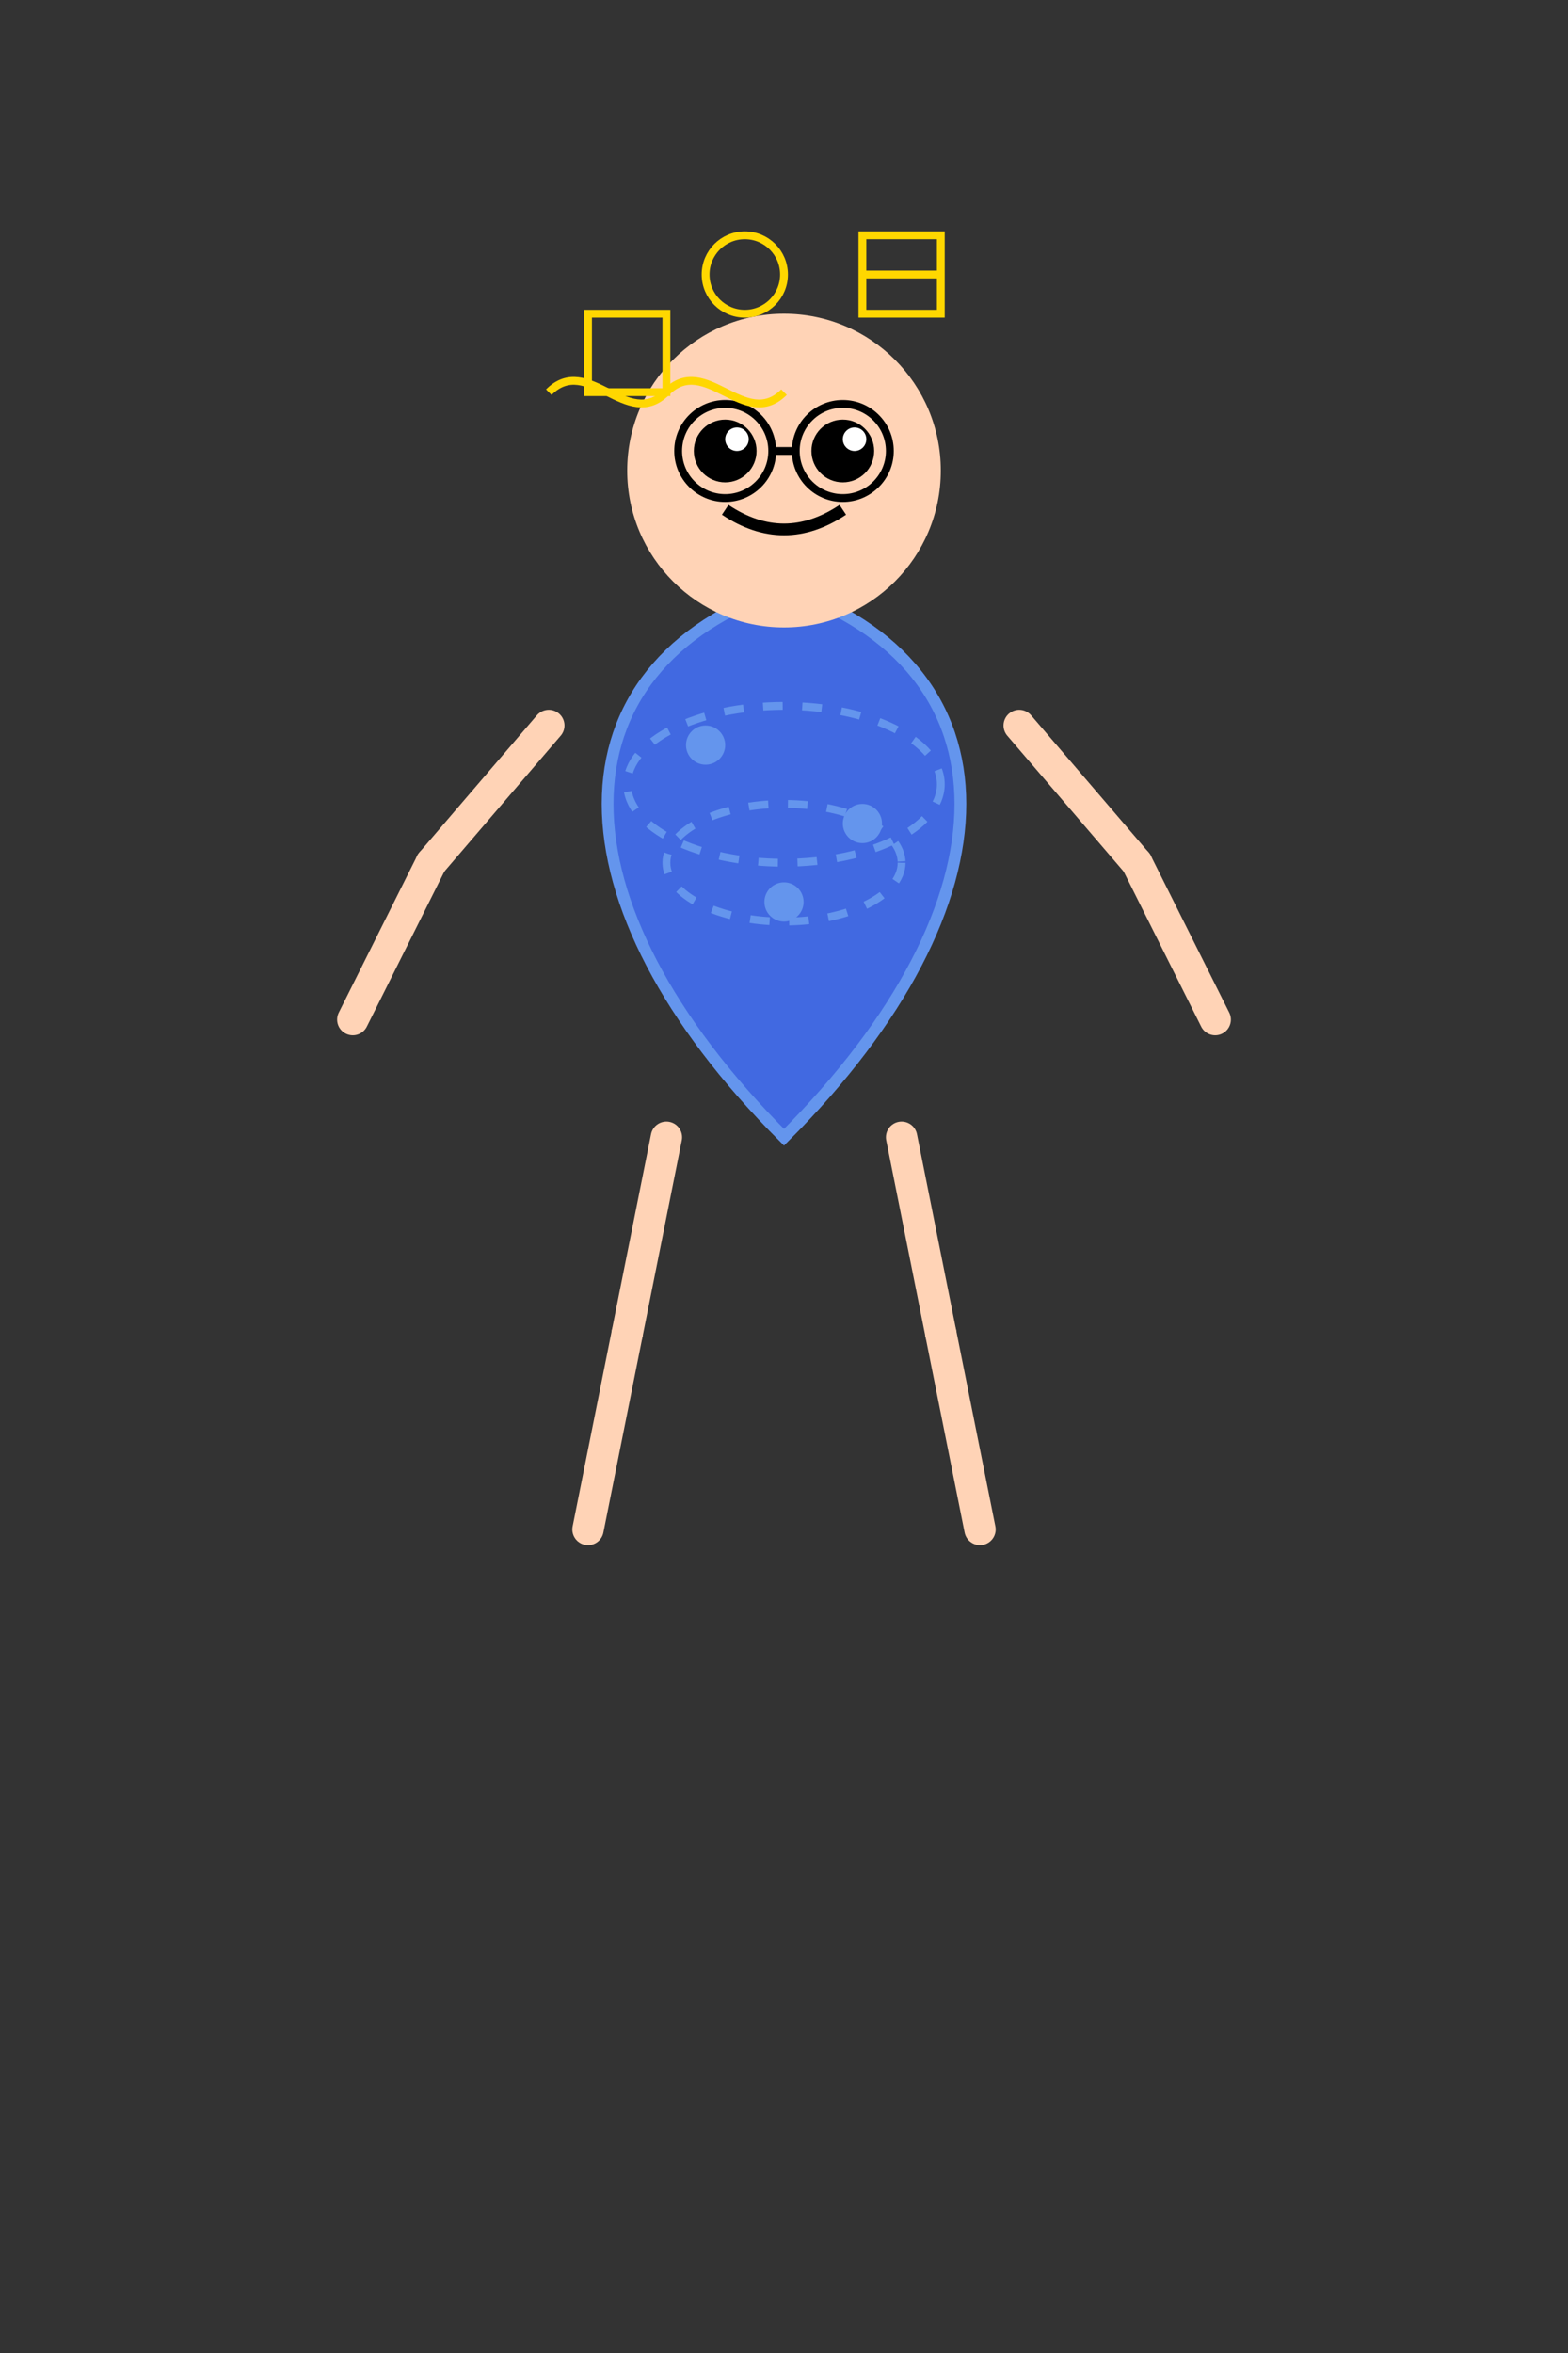 <?xml version="1.0" encoding="UTF-8" standalone="no"?>
<svg xmlns="http://www.w3.org/2000/svg" width="400" height="600" viewBox="0 0 400 600">
  <rect x="0" y="0" width="400" height="600" fill="#333333" stroke="none"/>
  <!-- Base layer for Ada (Quantum) -->
  <g id="ada_base">
    <!-- Body - made of quantum elements -->
    <g id="quantum_body">
      <!-- Main body - electron cloud/wave function -->
      <path id="body_wave" 
            d="M200 150 
               c60 20, 60 80, 0 140
               c-60 -60, -60 -120, 0 -140" 
            fill="#4169E1" 
            stroke="#6495ED" 
            stroke-width="3"/>
      
      <!-- Quantum patterns -->
      <g id="body_patterns">
        <!-- Electron orbits -->
        <ellipse id="orbit1" 
                cx="200" cy="200" rx="40" ry="20" 
                fill="none" 
                stroke="#6495ED" 
                stroke-width="2"
                stroke-dasharray="5,5"/>
        <ellipse id="orbit2" 
                cx="200" cy="220" rx="30" ry="15" 
                fill="none" 
                stroke="#6495ED" 
                stroke-width="2"
                stroke-dasharray="5,5"/>
        <!-- Quantum dots -->
        <circle id="quantum_dot1" cx="180" cy="190" r="5" fill="#6495ED"/>
        <circle id="quantum_dot2" cx="220" cy="210" r="5" fill="#6495ED"/>
        <circle id="quantum_dot3" cx="200" cy="230" r="5" fill="#6495ED"/>
      </g>
    </g>

    <!-- Head - circle with face -->
    <g id="head">
      <circle id="head_shape" 
              cx="200" cy="120" r="40" 
              fill="#FFD3B6"/>
      
      <!-- Face -->
      <g id="face">
        <!-- Eyes with glasses -->
        <g id="eyes">
          <circle id="left_eye" cx="185" cy="115" r="8" fill="#000000"/>
          <circle id="right_eye" cx="215" cy="115" r="8" fill="#000000"/>
          <circle id="left_eye_highlight" cx="188" cy="112" r="3" fill="#FFFFFF"/>
          <circle id="right_eye_highlight" cx="218" cy="112" r="3" fill="#FFFFFF"/>
          <!-- Glasses -->
          <circle id="left_glasses" cx="185" cy="115" r="12" 
                  fill="none" stroke="#000000" stroke-width="2"/>
          <circle id="right_glasses" cx="215" cy="115" r="12" 
                  fill="none" stroke="#000000" stroke-width="2"/>
          <line id="glasses_bridge" x1="197" y1="115" x2="203" y2="115" 
                stroke="#000000" stroke-width="2"/>
        </g>
        
        <!-- Mouth - animatable -->
        <path id="mouth" 
              d="M185 130 Q200 140 215 130" 
              fill="none" 
              stroke="#000000" 
              stroke-width="3"/>
      </g>
    </g>

    <!-- Arms - simple lines with joints -->
    <g id="arms">
      <g id="left_arm">
        <line id="left_upper_arm" 
              x1="140" y1="185" x2="110" y2="220" 
              stroke="#FFD3B6" 
              stroke-width="8" 
              stroke-linecap="round"/>
        <line id="left_lower_arm" 
              x1="110" y1="220" x2="90" y2="260" 
              stroke="#FFD3B6" 
              stroke-width="8" 
              stroke-linecap="round"/>
      </g>
      <g id="right_arm">
        <line id="right_upper_arm" 
              x1="260" y1="185" x2="290" y2="220" 
              stroke="#FFD3B6" 
              stroke-width="8" 
              stroke-linecap="round"/>
        <line id="right_lower_arm" 
              x1="290" y1="220" x2="310" y2="260" 
              stroke="#FFD3B6" 
              stroke-width="8" 
              stroke-linecap="round"/>
      </g>
    </g>

    <!-- Legs - simple lines with joints -->
    <g id="legs">
      <g id="left_leg">
        <line id="left_upper_leg" 
              x1="170" y1="290" x2="160" y2="340" 
              stroke="#FFD3B6" 
              stroke-width="8" 
              stroke-linecap="round"/>
        <line id="left_lower_leg" 
              x1="160" y1="340" x2="150" y2="390" 
              stroke="#FFD3B6" 
              stroke-width="8" 
              stroke-linecap="round"/>
      </g>
      <g id="right_leg">
        <line id="right_upper_leg" 
              x1="230" y1="290" x2="240" y2="340" 
              stroke="#FFD3B6" 
              stroke-width="8" 
              stroke-linecap="round"/>
        <line id="right_lower_leg" 
              x1="240" y1="340" x2="250" y2="390" 
              stroke="#FFD3B6" 
              stroke-width="8" 
              stroke-linecap="round"/>
      </g>
    </g>

    <!-- Floating quantum elements -->
    <g id="floating_elements">
      <!-- Quantum circuit symbols -->
      <g id="quantum_gates">
        <rect id="gate1" x="150" y="80" width="20" height="20" 
              fill="none" stroke="#FFD700" stroke-width="2"/>
        <circle id="gate2" cx="190" cy="70" r="10" 
                fill="none" stroke="#FFD700" stroke-width="2"/>
        <path id="gate3" d="M220 60 h20 v20 h-20 z M220 70 h20" 
              fill="none" stroke="#FFD700" stroke-width="2"/>
      </g>
      <!-- Wave function symbols -->
      <path id="wave_function" 
            d="M140 100 c10 -10, 20 10, 30 0 c10 -10, 20 10, 30 0" 
            fill="none" stroke="#FFD700" stroke-width="2"/>
    </g>
  </g>
</svg> 
